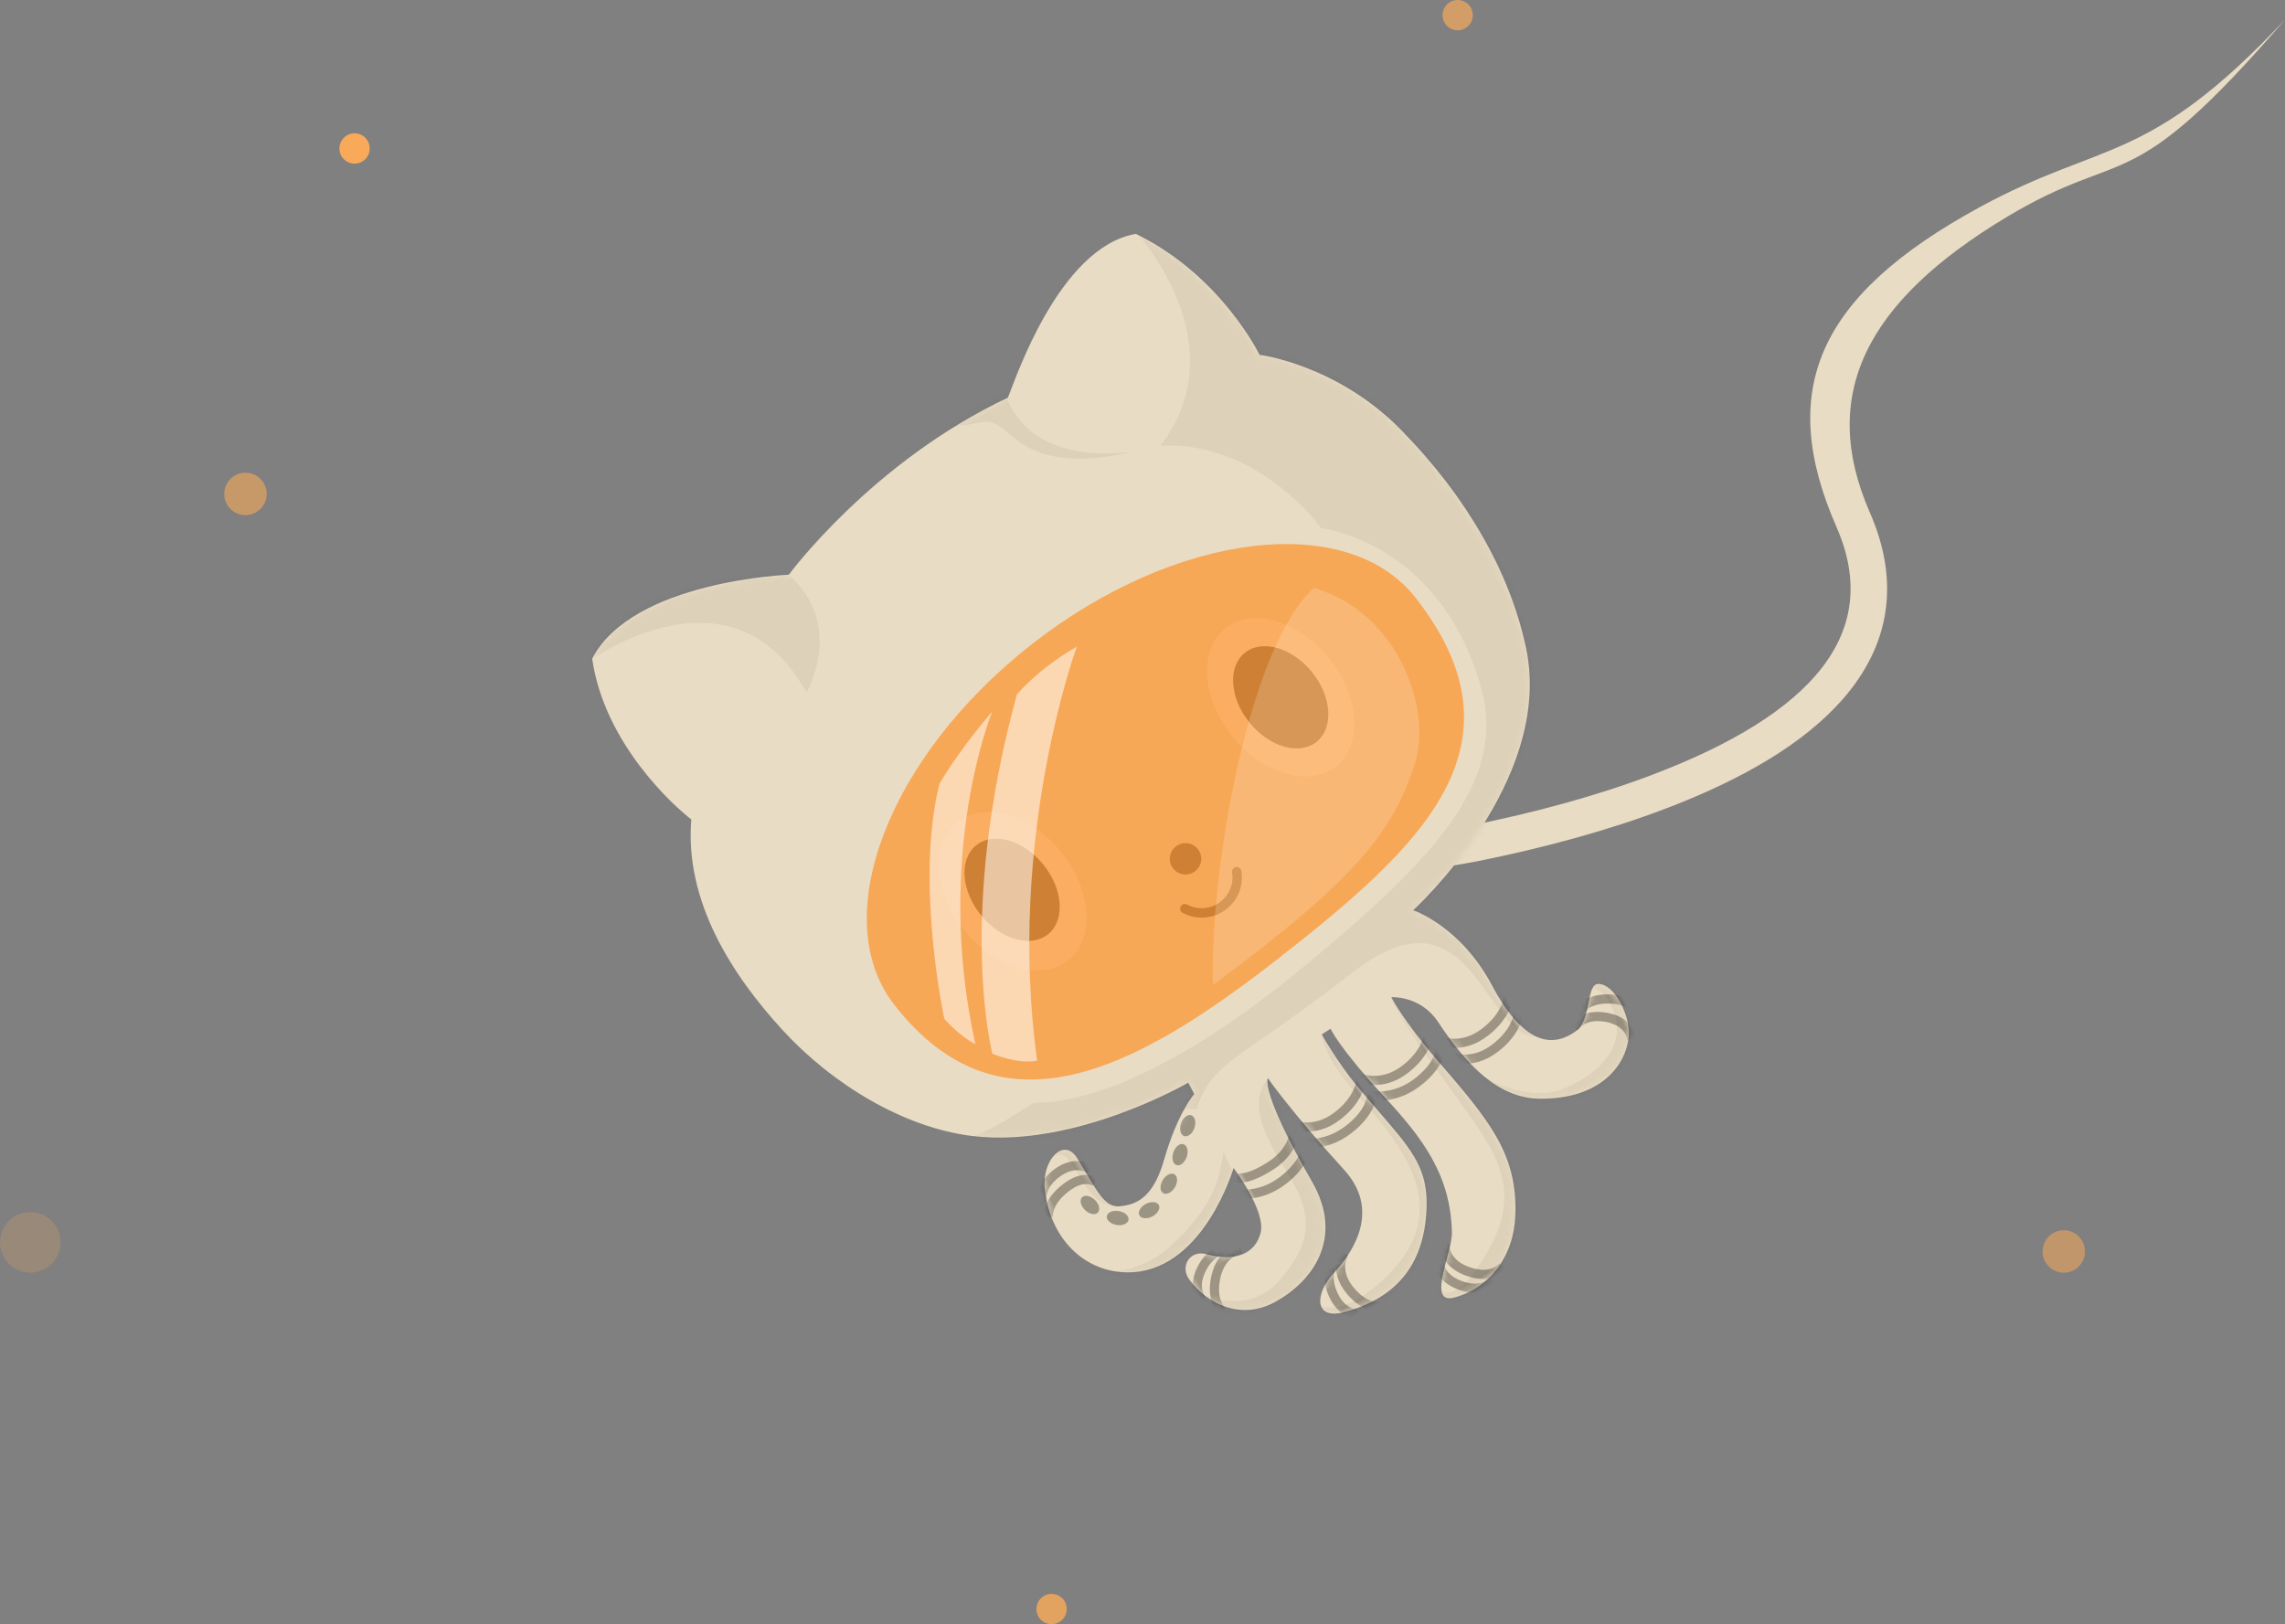 <?xml version="1.0" encoding="UTF-8"?>
<svg width="377px" height="268px" viewBox="0 0 377 268" version="1.1" xmlns="http://www.w3.org/2000/svg" xmlns:xlink="http://www.w3.org/1999/xlink">
    <rect x="0" y="0" width="377" height="268" fill="#808080" stroke="none"/>
    <!-- Generator: Sketch 52.6 (67491) - http://www.bohemiancoding.com/sketch -->
    <title>Mona</title>
    <desc>Created with Sketch.</desc>
    <defs>
        <path d="M3.572,20.595 C-1.286,33.978 4.107,48.558 5.547,51.705 C-1.807,63.18 -0.545,77.545 2.501,89.367 C5.547,101.189 12.638,113.113 22.007,119.629 C36.05,129.396 57.549,128.555 57.549,128.555 L57.549,130.678 C57.549,130.678 53.701,132.078 48.062,137.912 C43.776,142.346 40.822,142.475 37.946,141.233 C35.532,140.191 35.909,136.794 35.516,130.957 C35.23,126.723 30.161,128.555 28.424,132.906 C25.074,141.295 28.262,148.961 34.894,151.922 C45.64,156.719 57.549,144.494 57.549,144.494 C57.549,144.494 58.961,153.305 56.45,156.047 C53.962,158.762 50.384,158.237 46.857,154.911 C44.891,153.057 42.074,154.619 42.45,157.288 C43.165,162.379 46.895,167.226 52.981,167.226 C60.459,167.226 68.286,163.124 67.917,152.55 C67.31,135.184 69.495,134.073 69.495,134.073 C69.495,134.073 70.328,140.942 73.5,153.299 C75.696,161.849 68.871,165.89 63.901,167.614 C59.7,169.071 57.344,172.893 62.594,174.084 C70.83,175.953 77.642,173.654 82.465,165.431 C86.558,158.456 84.364,154.147 81.878,142.104 C80.843,137.089 80.738,131.862 80.738,131.862 L82.465,131.722 C82.465,131.722 82.183,135.007 85.06,145.943 C87.391,154.801 88.633,162.341 84.35,170.819 C82.856,173.777 75.11,179.306 79.564,180.439 C84.257,181.633 90.857,180.094 94.869,173.297 C100.132,164.381 98.385,157.002 95.552,144.494 C93.701,136.325 93.745,131.829 93.745,131.829 C93.745,131.829 98.134,133.791 98.644,139.046 C99.487,147.733 101.558,154.911 107.571,158.151 C116.223,162.813 122.497,160.052 125.231,156.047 C127.125,153.27 127.365,147.272 124.959,145.943 C123.135,144.935 121.268,150.585 118.084,151.062 C113.865,151.694 109.338,149.78 109.338,137.912 C109.338,126.739 103.672,120.857 103.672,120.857 C103.672,120.857 134.187,113.102 140.444,91.352 C143.918,79.278 143.549,64.819 139.089,49.824 C134.798,35.4 124.316,28.024 124.316,28.024 C124.316,28.024 124.893,13.505 115.68,0.838 C103.42,-3.211 86.648,12.896 84.35,14.782 C59.533,13.602 38.714,23.609 38.714,23.609 C38.714,23.609 15.508,12.394 3.572,20.595 Z" id="path-1"></path>
    </defs>
    <g id="Illu" stroke="none" stroke-width="1" fill="none" fill-rule="evenodd">
        <g id="Mona" transform="translate(-1, -76)">
            <g id="stars" transform="translate(1, 76)" fill="#F8AA5A">
                <circle id="star" opacity="0.207" cx="5" cy="205" r="5"></circle>
                <circle id="star" opacity="0.681" cx="240.5" cy="2.5" r="2.5"></circle>
                <circle id="star" opacity="0.827" cx="173.5" cy="265.5" r="2.5"></circle>
                <circle id="star" opacity="0.539" cx="340.5" cy="206.5" r="3.5"></circle>
                <circle id="star" cx="58.5" cy="24.5" r="2.5"></circle>
                <circle id="star" opacity="0.598" cx="40.5" cy="81.5" r="3.5"></circle>
            </g>
            <g id="Octocat" transform="translate(260.811, 177.646) rotate(-28) translate(-260.811, -177.646) translate(110.811, 87.146)">
                <path d="M295.211,46.625 C260.064,65.455 263.472,56.578 240.729,60.568 C213.893,65.275 201.137,76.94 202.12,98.005 C202.711,110.678 197.225,119.766 186.777,125.226 C178.302,129.655 166.841,131.593 153.099,131.544 C142.9,131.508 132.014,130.384 121.126,128.534 C118.546,128.095 112.64,126.843 103.408,124.776 L104.887,118.961 C113.867,120.972 119.615,122.191 122.131,122.619 C132.719,124.418 143.291,125.509 153.12,125.544 C181.248,125.643 197.018,117.401 196.126,98.285 C194.981,73.739 206.72,61.504 237.116,57.462 C260.111,54.404 265.423,61.023 295.211,46.625 Z" id="Line" fill="#E9DCC4" fill-rule="nonzero" transform="translate(199.31, 89.085) rotate(7) translate(-199.31, -89.085) "></path>
                <g id="Body" transform="translate(0, 0)">
                    <mask id="mask-2" fill="white">
                        <use xlink:href="#path-1"></use>
                    </mask>
                    <use id="Path-2" fill="#E9DCC4" xlink:href="#path-1"></use>
                    <path d="M37.318,127.791 C37.318,127.791 33.165,126.919 32.076,128.953 C37.231,128.108 30.676,141.417 40.593,141.745 C41.029,136.466 37.318,127.791 37.318,127.791 Z M57.317,141.378 C57.009,144.958 57.317,147.14 57.317,147.14 L52,151.474 L39.28,154.626 L30.258,153.212 L28.2,147.638 C28.2,147.638 33.53,153.416 42.709,150.893 C51.889,148.369 54.655,144.958 57.317,141.378 Z M69.581,134.113 C69.151,139.61 69.581,145.361 69.581,145.361 L70.28,149.683 L70.552,156.515 L65.675,164.867 L55.543,168.929 L39.118,166.715 L41.876,158.924 C41.876,158.924 47.233,167.569 55.543,164.421 C63.853,161.273 65.722,156.891 64.953,148.197 C64.184,139.503 66.049,135.356 69.581,134.113 Z M80.525,132.003 C81.165,132.345 81.951,132.904 81.951,132.904 L85.354,152.652 L85.92,164.731 L79.361,171.905 L68.208,178.342 L55.179,174.484 L58.521,169.343 C58.521,169.343 59.106,175.232 70.209,172.485 C81.312,169.737 83.978,162.656 83.21,153.962 C82.441,145.268 79.118,139.667 80.525,132.003 Z M93.576,132.077 C94.813,134.444 96.359,138.05 96.359,138.05 L103.003,174.28 L81.863,186.677 L70.502,179.42 L78.513,173.402 C78.513,173.402 74.977,183.163 85.017,178.069 C95.058,172.976 97.128,167.286 96.359,158.592 C95.591,149.898 93.576,141.236 93.576,132.077 Z M99.132,147.462 L107.039,177.294 L138.805,157.459 L127.818,137.056 L120.797,146.155 C120.797,146.155 125.596,144.071 125.073,150.744 C124.549,157.416 117.544,159.196 111.404,158.444 C104.008,157.538 99.132,147.462 99.132,147.462 Z M115.884,0.965 L141.38,-1.955 L152.806,113.905 C152.806,113.905 124.869,126.33 113.4,149.379 C102.867,147.686 115.906,120.828 90.235,125.195 C80.081,126.922 73.765,127.619 67.39,128.4 C60.347,129.262 58.483,131.515 56.659,133.096 C55.132,131.515 52.807,132.328 52.807,132.328 C52.807,132.328 23.716,125.807 15.112,119.512 C26.149,119.512 21.881,120.473 33.506,119.512 C40.208,123.223 55.106,126.344 82.977,120.679 C110.847,115.014 127.455,109.339 130.846,93.539 C136.084,69.13 119.873,58.06 119.873,58.06 C119.873,58.06 117.595,40.559 102.867,33.605 C122.123,24.725 115.884,0.965 115.884,0.965 Z M0.211,20.997 L24.301,5.259 L38.724,23.916 C38.724,23.916 43.507,33.926 32.169,42.184 C31.678,15.24 0.211,20.997 0.211,20.997 Z M85.229,10.937 C85.229,10.937 78.326,24.352 98.213,32.306 C78.995,27.037 83.455,17.951 78.896,16.428 C73.379,14.585 67.659,13.062 66.998,10.937 C76.119,7.232 85.229,10.937 85.229,10.937 Z" id="Path-4" fill="#000000" opacity="0.224" mask="url(#mask-2)"></path>
                    <g id="Lines" mask="url(#mask-2)" fill="#000000" fill-rule="nonzero" opacity="0.327">
                        <g transform="translate(25.725, 130.259)" id="Line">
                            <path d="M43.132,12.891 C43.409,13.257 43.932,13.769 44.71,14.272 C46.408,15.368 48.536,15.869 51.072,15.45 C52.996,15.132 54.572,14.502 55.83,13.648 C56.986,12.862 57.668,12.056 57.975,11.479 L56.64,10.766 C56.601,10.839 56.492,11.002 56.302,11.227 C55.969,11.621 55.533,12.019 54.98,12.395 C53.904,13.126 52.533,13.673 50.826,13.956 C48.675,14.311 46.924,13.899 45.531,12.999 C45.168,12.765 44.86,12.515 44.608,12.267 C44.463,12.125 44.372,12.022 44.337,11.975 L43.132,12.891 Z"></path>
                            <path d="M30.978,16.406 C31.165,16.618 31.527,16.866 32.106,17.089 C33.319,17.554 35.094,17.744 37.544,17.529 C39.66,17.343 41.371,16.648 42.701,15.603 C43.663,14.847 44.243,14.078 44.514,13.53 L43.158,12.858 C43.122,12.931 43.026,13.089 42.864,13.304 C42.581,13.679 42.218,14.057 41.767,14.412 C40.663,15.278 39.231,15.86 37.412,16.02 C35.176,16.216 33.628,16.051 32.648,15.674 C32.294,15.539 32.135,15.43 32.111,15.403 L30.978,16.406 Z"></path>
                            <path d="M56.603,11.337 C56.881,11.704 57.403,12.215 58.181,12.718 C59.879,13.815 62.007,14.315 64.543,13.896 C66.467,13.578 68.043,12.949 69.301,12.094 C70.457,11.308 71.139,10.502 71.446,9.925 L70.111,9.213 C70.072,9.286 69.963,9.449 69.773,9.673 C69.44,10.067 69.004,10.465 68.451,10.841 C67.375,11.572 66.004,12.12 64.297,12.402 C62.146,12.757 60.395,12.345 59.002,11.445 C58.639,11.211 58.331,10.961 58.079,10.714 C57.934,10.572 57.843,10.468 57.808,10.421 L56.603,11.337 Z"></path>
                            <path d="M71.11,12.114 C71.388,12.48 71.91,12.992 72.689,13.495 C74.386,14.591 76.514,15.092 79.051,14.673 C80.974,14.355 82.551,13.726 83.808,12.871 C84.964,12.085 85.646,11.279 85.953,10.702 L84.618,9.99 C84.579,10.062 84.47,10.225 84.281,10.45 C83.948,10.844 83.511,11.242 82.958,11.618 C81.882,12.349 80.511,12.897 78.804,13.179 C76.653,13.534 74.902,13.122 73.509,12.222 C73.147,11.988 72.839,11.738 72.586,11.49 C72.441,11.348 72.351,11.245 72.315,11.198 L71.11,12.114 Z"></path>
                            <path d="M71.369,15.221 C71.647,15.588 72.169,16.099 72.948,16.602 C74.645,17.699 76.773,18.2 79.31,17.78 C81.233,17.463 82.81,16.833 84.067,15.978 C85.223,15.193 85.905,14.387 86.212,13.809 L84.877,13.097 C84.838,13.17 84.729,13.333 84.54,13.557 C84.207,13.951 83.77,14.35 83.217,14.725 C82.141,15.456 80.771,16.004 79.063,16.286 C76.912,16.641 75.161,16.229 73.768,15.329 C73.406,15.095 73.098,14.845 72.845,14.598 C72.7,14.456 72.61,14.352 72.574,14.305 L71.369,15.221 Z"></path>
                            <path d="M100.523,26.63 C100.562,26.535 100.611,26.385 100.658,26.187 C101.015,24.649 100.656,22.899 99.079,21.289 C98.815,21.02 98.52,20.76 98.193,20.51 C96.075,18.888 94.103,18.649 92.495,19.263 C92.189,19.379 91.965,19.502 91.828,19.599 L92.698,20.838 C92.737,20.81 92.852,20.747 93.034,20.678 C94.164,20.246 95.583,20.419 97.273,21.713 C97.544,21.92 97.785,22.133 97.998,22.35 C99.181,23.557 99.432,24.777 99.184,25.844 C99.157,25.958 99.133,26.031 99.124,26.053 L100.523,26.63 Z"></path>
                            <path d="M56.075,41.202 C55.985,41.344 55.868,41.576 55.756,41.891 C55.107,43.717 55.436,45.855 57.379,47.972 C59.41,50.184 61.526,50.72 63.325,50.252 C63.542,50.196 63.705,50.136 63.809,50.087 L63.167,48.715 C63.145,48.726 63.068,48.754 62.945,48.786 C61.667,49.118 60.129,48.729 58.493,46.947 C56.95,45.266 56.712,43.72 57.182,42.399 C57.254,42.197 57.321,42.065 57.353,42.013 L56.075,41.202 Z"></path>
                            <path d="M53.991,43.012 C53.905,43.149 53.793,43.371 53.686,43.671 C53.069,45.406 53.382,47.438 55.224,49.445 C57.15,51.542 59.16,52.051 60.87,51.607 C61.078,51.553 61.234,51.495 61.334,51.448 L60.693,50.077 C60.674,50.086 60.604,50.111 60.49,50.141 C59.301,50.45 57.869,50.087 56.338,48.42 C54.896,46.849 54.674,45.409 55.112,44.179 C55.178,43.992 55.24,43.87 55.269,43.824 L53.991,43.012 Z"></path>
                            <path d="M41.026,34.495 C40.661,34.686 40.161,35.067 39.671,35.677 C38.533,37.089 38.063,39.029 38.613,41.497 C39.016,43.301 39.762,44.647 40.761,45.583 C41.74,46.499 42.738,46.868 43.454,46.929 L43.584,45.42 C43.508,45.414 43.328,45.376 43.081,45.285 C42.646,45.125 42.208,44.863 41.795,44.476 C41.023,43.754 40.428,42.68 40.09,41.167 C39.641,39.154 39.998,37.684 40.849,36.627 C41.053,36.373 41.271,36.165 41.486,36.001 C41.608,35.909 41.694,35.855 41.727,35.837 L41.026,34.495 Z"></path>
                            <path d="M39.855,34.713 C39.291,34.798 38.51,35.107 37.738,35.787 C36.709,36.694 36.019,38.04 35.814,39.864 C35.579,41.958 36.043,43.564 36.98,44.706 C37.457,45.288 37.948,45.633 38.312,45.794 L38.925,44.41 C38.762,44.338 38.463,44.127 38.15,43.745 C37.474,42.921 37.128,41.724 37.318,40.034 C37.481,38.579 37.993,37.58 38.738,36.924 C39.047,36.651 39.378,36.456 39.705,36.327 C39.892,36.253 40.027,36.219 40.082,36.21 L39.855,34.713 Z"></path>
                            <path d="M26.986,25.991 C26.876,25.944 26.7,25.883 26.464,25.825 C24.646,25.381 22.576,25.817 20.671,27.756 C20.435,27.996 20.204,28.257 19.98,28.54 C18.07,30.951 17.767,33.206 18.447,35.051 C18.57,35.385 18.699,35.63 18.799,35.777 L20.052,34.929 C20.018,34.877 19.945,34.74 19.867,34.527 C19.365,33.165 19.593,31.467 21.166,29.482 C21.357,29.24 21.552,29.019 21.75,28.818 C23.25,27.292 24.771,26.971 26.105,27.297 C26.254,27.333 26.35,27.366 26.385,27.382 L26.986,25.991 Z"></path>
                            <path d="M25.838,25.488 C25.673,25.337 25.393,25.138 25.003,24.946 C23.411,24.162 21.45,24.208 19.296,25.587 C18.765,25.926 18.304,26.29 17.91,26.676 C16.434,28.122 16.019,29.684 16.214,31.013 C16.23,31.121 16.248,31.205 16.263,31.261 L17.724,30.867 C17.724,30.866 17.719,30.84 17.711,30.792 C17.667,30.487 17.679,30.1 17.795,29.663 C17.967,29.018 18.338,28.376 18.969,27.758 C19.287,27.447 19.666,27.147 20.11,26.863 C21.803,25.78 23.202,25.747 24.335,26.305 C24.587,26.429 24.753,26.547 24.818,26.607 L25.838,25.488 Z"></path>
                            <path d="M11.295,5.289 C11.164,4.981 10.88,4.58 10.393,4.198 C9.31,3.346 7.706,3.007 5.539,3.412 C3.996,3.701 2.781,4.218 1.861,4.906 C0.923,5.608 0.442,6.342 0.272,6.886 L1.716,7.339 C1.727,7.303 1.778,7.191 1.886,7.027 C2.083,6.725 2.371,6.416 2.766,6.12 C3.496,5.574 4.496,5.148 5.817,4.901 C7.572,4.573 8.733,4.818 9.459,5.389 C9.728,5.601 9.865,5.794 9.903,5.883 L11.295,5.289 Z"></path>
                            <path d="M11.567,3.124 C11.404,2.753 11.064,2.246 10.497,1.75 C9.322,0.72 7.676,0.229 5.549,0.55 C3.825,0.811 2.538,1.453 1.647,2.371 C0.9,3.141 0.563,3.928 0.473,4.5 L1.968,4.735 C1.976,4.687 2.011,4.559 2.088,4.379 C2.225,4.058 2.435,3.733 2.732,3.427 C3.388,2.751 4.372,2.26 5.775,2.048 C7.459,1.794 8.659,2.151 9.501,2.889 C9.726,3.086 9.906,3.296 10.045,3.504 C10.123,3.62 10.167,3.701 10.18,3.731 L11.567,3.124 Z"></path>
                            <path d="M103.708,24.838 C103.73,24.765 103.756,24.651 103.781,24.501 C104.009,23.106 103.695,21.499 102.431,19.993 C101.895,19.355 101.209,18.773 100.362,18.255 C97.882,16.739 95.704,16.646 93.979,17.439 C93.573,17.626 93.284,17.82 93.115,17.968 L94.109,19.109 C94.175,19.052 94.345,18.937 94.61,18.816 C95.886,18.229 97.532,18.299 99.573,19.547 C100.284,19.982 100.845,20.458 101.272,20.967 C102.222,22.099 102.45,23.264 102.287,24.256 C102.273,24.343 102.261,24.396 102.257,24.411 L103.708,24.838 Z"></path>
                            <path d="M43.033,16.333 C43.369,16.618 43.973,17.021 44.825,17.418 C46.777,18.327 49.055,18.717 51.591,18.298 C53.445,17.992 54.95,17.44 56.139,16.707 C57.323,15.978 57.996,15.22 58.284,14.667 L56.943,13.967 C56.914,14.022 56.819,14.162 56.644,14.359 C56.329,14.714 55.902,15.075 55.346,15.418 C54.327,16.045 53.008,16.529 51.344,16.804 C49.128,17.17 47.153,16.831 45.463,16.044 C45.041,15.848 44.672,15.638 44.36,15.43 C44.179,15.31 44.062,15.221 44.012,15.178 L43.033,16.333 Z"></path>
                            <path d="M29.562,18.664 C29.898,18.949 30.502,19.352 31.354,19.748 C33.306,20.657 35.584,21.048 38.12,20.629 C39.974,20.322 41.479,19.77 42.668,19.038 C43.852,18.308 44.525,17.55 44.813,16.998 L43.472,16.297 C43.443,16.353 43.348,16.492 43.173,16.69 C42.858,17.044 42.431,17.405 41.875,17.748 C40.856,18.376 39.537,18.859 37.873,19.134 C35.657,19.501 33.682,19.162 31.992,18.375 C31.57,18.178 31.201,17.969 30.889,17.761 C30.708,17.64 30.591,17.551 30.541,17.509 L29.562,18.664 Z"></path>
                            <path d="M56.763,14.779 C57.099,15.065 57.703,15.467 58.555,15.864 C60.507,16.773 62.785,17.164 65.321,16.745 C67.175,16.438 68.68,15.886 69.869,15.154 C71.053,14.424 71.727,13.666 72.015,13.113 L70.673,12.413 C70.644,12.468 70.549,12.608 70.374,12.805 C70.059,13.16 69.632,13.521 69.076,13.864 C68.057,14.492 66.738,14.975 65.074,15.25 C62.858,15.616 60.883,15.278 59.193,14.491 C58.771,14.294 58.402,14.084 58.09,13.876 C57.909,13.756 57.792,13.667 57.742,13.625 L56.763,14.779 Z"></path>
                        </g>
                    </g>
                    <g id="Dots" mask="url(#mask-2)" fill="#000000" opacity="0.332">
                        <g transform="translate(31.778, 132.531)" id="Oval-4">
                            <ellipse cx="10.19" cy="11.569" rx="1.813" ry="1.165"></ellipse>
                            <ellipse transform="translate(5.008, 10.275) rotate(38) translate(-5.008, -10.275) " cx="5.008" cy="10.275" rx="1.813" ry="1.165"></ellipse>
                            <ellipse transform="translate(1.974, 6.224) rotate(72) translate(-1.974, -6.224) " cx="1.974" cy="6.224" rx="1.813" ry="1.165"></ellipse>
                            <ellipse transform="translate(15.112, 9.239) rotate(-31) translate(-15.112, -9.239) " cx="15.112" cy="9.239" rx="1.813" ry="1.165"></ellipse>
                            <ellipse transform="translate(18.998, 5.873) rotate(-43) translate(-18.998, -5.873) " cx="18.998" cy="5.873" rx="1.813" ry="1.165"></ellipse>
                            <ellipse transform="translate(22.365, 2.248) rotate(-43) translate(-22.365, -2.248) " cx="22.365" cy="2.248" rx="1.813" ry="1.165"></ellipse>
                        </g>
                    </g>
                </g>
                <g id="Window" transform="translate(15, 43)">
                    <ellipse id="Oval-2" fill="#FFFFFF" transform="translate(85.872, 36.572) rotate(-11) translate(-85.872, -36.572) " cx="85.872" cy="36.572" rx="10.263" ry="14.603"></ellipse>
                    <ellipse id="Oval-2" fill="#000000" transform="translate(85.872, 36.572) rotate(-11) translate(-85.872, -36.572) " cx="85.872" cy="36.572" rx="6.626" ry="9.434"></ellipse>
                    <ellipse id="Oval-2" fill="#FFFFFF" transform="translate(31.829, 44.068) rotate(-11) translate(-31.829, -44.068) " cx="31.829" cy="44.068" rx="10.263" ry="14.603"></ellipse>
                    <ellipse id="Oval-2" fill="#000000" transform="translate(31.829, 43.809) rotate(-11) translate(-31.829, -43.809) " cx="31.829" cy="43.809" rx="6.626" ry="9.434"></ellipse>
                    <ellipse id="Oval-3" fill="#000000" cx="59.5" cy="52.726" rx="2.598" ry="2.585"></ellipse>
                    <path d="M54.88,60.365 C56.099,62.197 58.158,63.323 60.409,63.323 C63.283,63.323 65.802,61.487 66.696,58.818 C66.832,58.411 66.612,57.972 66.203,57.837 C65.795,57.701 65.353,57.921 65.217,58.327 C64.534,60.368 62.607,61.772 60.409,61.772 C58.687,61.772 57.113,60.912 56.18,59.509 C55.943,59.152 55.459,59.054 55.1,59.29 C54.741,59.526 54.643,60.007 54.88,60.365 Z" id="Oval-3" fill="#000000" fill-rule="nonzero"></path>
                    <path d="M59.5,74.954 C89.634,74.954 114.063,72.934 114.063,42 C114.063,23.8 89.634,9.046 59.5,9.046 C29.366,9.046 4.937,23.8 4.937,42 C4.937,70.338 29.366,74.954 59.5,74.954 Z" id="Oval" fill="#FA9D3F" opacity="0.824" transform="translate(59.5, 42) rotate(-10) translate(-59.5, -42) "></path>
                    <path d="M99.184,23.207 C109.864,33.654 106.655,50.377 100.493,56.402 C92.009,64.695 83.375,68.804 53.712,73.239 C62.014,56.402 85.188,26.654 99.184,23.207 Z" id="Rectangle-2" fill="#FFFFFF" opacity="0.174"></path>
                    <path d="M47.681,15.703 C53.926,13.394 60.088,13.408 60.088,13.408 C60.088,13.408 34.961,35.857 22.24,70.652 C18.981,69.618 16.261,66.157 16.261,66.157 C16.261,66.157 21.703,43.215 47.681,15.703 Z" id="Rectangle-2" fill="#FFFFFF" opacity="0.542"></path>
                    <path d="M29.467,22.728 C35.461,19.046 42.739,16.312 42.739,16.312 C42.739,16.312 23.122,32.557 14.52,63.46 C12.716,60.86 11.968,57.339 11.968,57.339 C11.968,57.339 18.271,35.109 29.467,22.728 Z" id="Rectangle-2" fill="#FFFFFF" opacity="0.542"></path>
                </g>
            </g>
        </g>
    </g>
</svg>